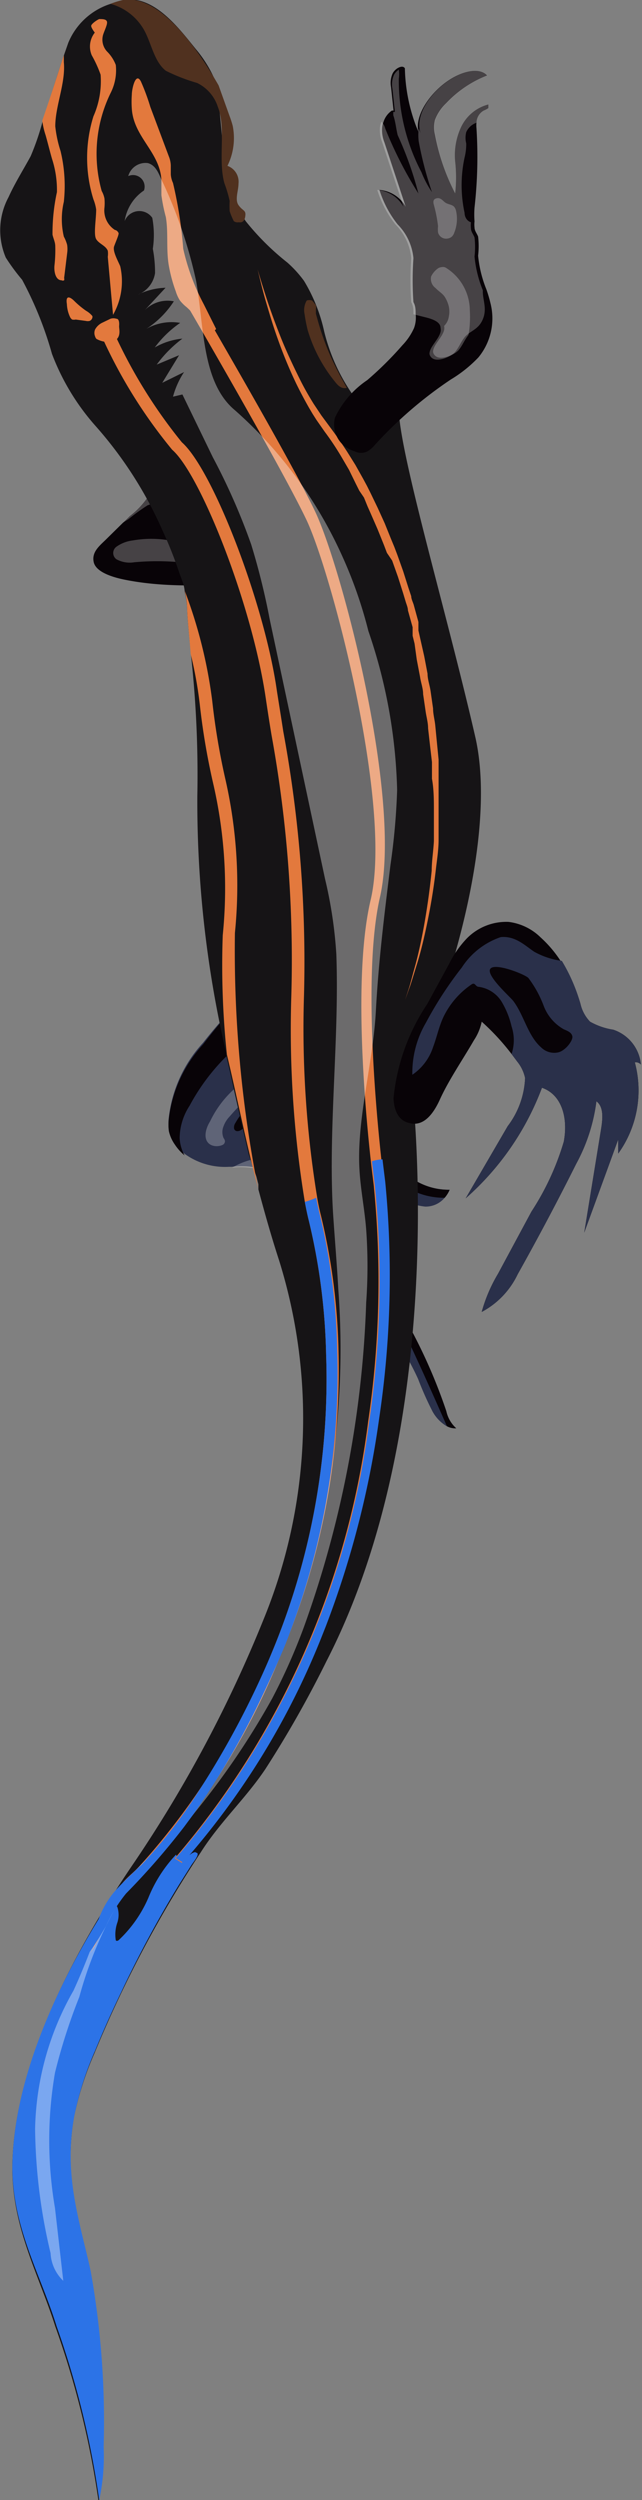 <svg id="Layer_1" data-name="Layer 1" xmlns="http://www.w3.org/2000/svg" viewBox="0 0 23.23 90.44"><rect x="0" y="0" width="23.23" height="90.44" fill="#808080" stroke="none"/><defs><style>.cls-1{fill:#2a304a;}.cls-2,.cls-8{fill:#fff;}.cls-2{opacity:0.25;}.cls-3{fill:#080307;}.cls-4{fill:#161416;}.cls-5{fill:#2c73e7;}.cls-6{fill:#e3793d;}.cls-7{fill:#50311f;}.cls-8{opacity:0.37;}</style></defs><title>lizard</title><path class="cls-1" d="M8.88,36a2.24,2.24,0,0,1,.58-.44h0a.73.73,0,0,1,.36-.08,1.36,1.36,0,0,1,.57.23l1,.6a.61.61,0,0,1,.31.33,1,1,0,0,1-.3.87l0,0-1,1.18-.65.74h0l0,0a1.39,1.39,0,0,1,1.26.33,13.74,13.74,0,0,1,1.08,1A11,11,0,0,0,15,42.69a2.34,2.34,0,0,0,1.27.35,1.09,1.09,0,0,1-.18.29h0a.9.9,0,0,1-.7.32,2.21,2.21,0,0,1-1-.36l-2.19-1.21v0a6.06,6.06,0,0,0,.64,2.21,15.11,15.11,0,0,0,1.28,2.56,19.28,19.28,0,0,1,2,4.19,1.16,1.16,0,0,0,.36.62.58.58,0,0,1-.34-.08,1.4,1.4,0,0,1-.49-.52,11.57,11.57,0,0,1-.52-1.17,10,10,0,0,0-1-1.72q-.74-1.06-1.51-2.1a2.19,2.19,0,0,1,.26.67c.08.33.15.69.22.91l.49,1.67c.09.32.42,1,.25,1.35a.37.37,0,0,1-.14.17c-.21.12-.45-.25-.55-.49a15.81,15.81,0,0,1-.71-2.13v0h-.07c-.15,0-.25-.27-.33-.48L11.4,46a.47.47,0,0,0-.12-.22.48.48,0,0,0-.16-.05c-.23-.07-.33-.46-.39-.8l-.3-1.65-.12-.64a2.94,2.94,0,0,0-1.92-.43H8.28a2.48,2.48,0,0,1-1.6-.47,1.79,1.79,0,0,1-.35-.39,1.36,1.36,0,0,1-.22-.49,1.75,1.75,0,0,1,0-.45,4.8,4.8,0,0,1,1.24-2.69A19,19,0,0,1,8.88,36Z"/><path class="cls-2" d="M8.05,41.42a.15.15,0,0,0,.09-.14.24.24,0,0,0-.05-.11.55.55,0,0,1,0-.43,1,1,0,0,1,.21-.34,11.76,11.76,0,0,1,1.15-1.15,2.59,2.59,0,0,1,.42-.33,4.11,4.11,0,0,1,.56-.23,2.41,2.41,0,0,0,.77-.51.81.81,0,0,0,.2-.28.51.51,0,0,0,0-.39c-.08-.15-.23-.14-.36-.12l-.45.07a.4.4,0,0,0-.37.27c0,.05,0,.11,0,.17a.48.48,0,0,1-.29.29,4.92,4.92,0,0,0-.93.6l.36,0A.42.42,0,0,1,9,39,3.75,3.75,0,0,0,7.6,40.57a1.15,1.15,0,0,0-.14.32C7.33,41.43,7.78,41.54,8.05,41.42Z"/><path class="cls-3" d="M8.88,36a2.24,2.24,0,0,1,.58-.44h0l.91,1a2,2,0,0,1-.7.51A7.53,7.53,0,0,0,6.86,40a2.19,2.19,0,0,0-.36,1.17,1.45,1.45,0,0,0,.18.63,1.79,1.79,0,0,1-.35-.39,1.36,1.36,0,0,1-.22-.49,1.75,1.75,0,0,1,0-.45,4.8,4.8,0,0,1,1.24-2.69A19,19,0,0,1,8.88,36Z"/><path class="cls-3" d="M9.71,39.45l0,0a1.39,1.39,0,0,1,1.26.33,13.74,13.74,0,0,1,1.08,1A11,11,0,0,0,15,42.69a2.34,2.34,0,0,0,1.27.35,1.09,1.09,0,0,1-.18.29h0a2.59,2.59,0,0,1-1.6-.53l-.77-.46-.87-.51a4.48,4.48,0,0,1-1.25-1,2,2,0,0,0-.32-.35A1,1,0,0,0,11,40.4a3.32,3.32,0,0,0-1-.21,1.27,1.27,0,0,0-1,.41c-.13.14-.26.33-.42.32a.12.12,0,0,1-.11-.09.29.29,0,0,1,.05-.21A3.05,3.05,0,0,1,9.71,39.45Z"/><path class="cls-3" d="M13.81,50.72a.37.37,0,0,1-.14.17,9.29,9.29,0,0,0-.56-1.81,20.09,20.09,0,0,1-.95-3.58,9.08,9.08,0,0,1,.69,1.29c.08.33.15.69.22.91l.49,1.67C13.66,49.69,14,50.38,13.81,50.72Z"/><path class="cls-3" d="M11.73,46.11a6.59,6.59,0,0,1,.69,2.15v0h-.07a1.12,1.12,0,0,0,0-.25,3.17,3.17,0,0,0-.27-.77A6.32,6.32,0,0,1,11.73,46.11Z"/><path class="cls-3" d="M12,42a.44.44,0,0,1,.23.09,6.06,6.06,0,0,0,.64,2.21,15.11,15.11,0,0,0,1.28,2.56,19.28,19.28,0,0,1,2,4.19,1.16,1.16,0,0,0,.36.62.58.58,0,0,1-.34-.08c-.42-.95-.84-1.9-1.28-2.84a10.73,10.73,0,0,0-.55-1.07c-.21-.34-.44-.64-.66-1a12.71,12.71,0,0,1-1.22-2.47A5.33,5.33,0,0,1,12,42Z"/><path class="cls-2" d="M8.4,42.24a2.7,2.7,0,0,1,1.46-.37,3,3,0,0,1,.61.15,1.48,1.48,0,0,1,.45.21,1.72,1.72,0,0,1,.35.4,11,11,0,0,1,1.11,2.51c-.29-.17-.44-.66-.72-.85a.13.13,0,0,0-.11,0c-.05,0-.09.09-.11.16a1.29,1.29,0,0,0,.09.72l.22.64c-.32-.31-.41-1-.72-1.32a1.45,1.45,0,0,0,0,.63s-.06,0-.07,0a4.43,4.43,0,0,1-.21-1,1.52,1.52,0,0,0-.3-.76l-.12-.64A2.94,2.94,0,0,0,8.4,42.24Z"/><path class="cls-3" d="M8.09,14.87A5.14,5.14,0,0,1,9.2,13a14.18,14.18,0,0,1-.73,2.82A2.09,2.09,0,0,1,9.7,15L8.27,17.32a4.51,4.51,0,0,1-1.08,1.34c-.24.18-.52.47-.25.63a.75.75,0,0,0,.27.07l2.82.39a9.7,9.7,0,0,1,2.69.42,1.21,1.21,0,0,1,.48.34c.14.19-.17.53-.37.69-2.75-.42-5.69.32-8.37-.24-.47-.1-1-.29-1.07-.63s.17-.55.41-.78l.65-.64.24-.24A3,3,0,0,0,5.79,17,1.76,1.76,0,0,0,5.53,16a9,9,0,0,1-.82-1.52,3.44,3.44,0,0,1,1.51,1.4c.41-1.36-.4-2.75-.49-4.16,1.07.89.56,2.37,1.58,3.29a12.57,12.57,0,0,1,1.1-3.37,1.12,1.12,0,0,1,.08.87Z"/><path class="cls-2" d="M7.15,19.88a3.83,3.83,0,0,0-2.34-.33,1.29,1.29,0,0,0-.6.23.28.28,0,0,0,0,.45,1,1,0,0,0,.65.11,9.17,9.17,0,0,1,1.66,0c.28,0,.54.1.82.13a1.36,1.36,0,0,0,.79-.12c-.06-.15-.22-.13-.39-.18A2.58,2.58,0,0,1,7.15,19.88Z"/><path class="cls-2" d="M7.49,16.66a1.53,1.53,0,0,1-.46.9,11.38,11.38,0,0,1-1.69.72,7.23,7.23,0,0,0-.69.5l-.21.13.24-.24A3,3,0,0,0,5.79,17,1.76,1.76,0,0,0,5.53,16l.49.23a.58.58,0,0,0,.46,0c0,.06.09.11.17.09a.16.16,0,0,0,.12-.15,1.21,1.21,0,0,0,0-.18.38.38,0,0,1,.2-.35c.14.16.1.36.12.54A.44.44,0,0,0,7.49,16.66Z"/><path class="cls-4" d="M7.86,3.1a1.61,1.61,0,0,1,0,.22c.11.76.15,1.51.24,2.27A5.12,5.12,0,0,0,8.89,8a9.32,9.32,0,0,0,1.51,1.5,4.15,4.15,0,0,1,.6.66,6,6,0,0,1,.73,1.83,6.85,6.85,0,0,0,1.4,2.77s1.36-1.61,1.33-.07a4,4,0,0,0,0,.53c.25,2.07,1.78,7.26,2.74,11.45.5,2.2,0,5.21-.7,7.71-.15.56-.31,1.1-.47,1.6-.37,1.17-.72,2.13-.94,2.67l-.2.5s.07.55.13,1.49c.23,3.52.38,12.48-3.21,19.46A39.21,39.21,0,0,1,9.6,64c-.71,1.06-1.63,1.9-2.33,3a43,43,0,0,0-3.85,7.27,11.6,11.6,0,0,0-.74,2.3c-.38,2.17.18,3.84.58,5.66a30.93,30.93,0,0,1,.47,6.37,7.5,7.5,0,0,1-.16,1.92A32.2,32.2,0,0,0,2,84.16C1.4,82.26.38,80.49.45,78.22c.1-3.42,2-7.32,4.41-10.85A47,47,0,0,0,9.53,58.6a19.19,19.19,0,0,0,.57-13c-.29-.89-.53-1.75-.75-2.57l0-.19-.07-.27L9,41.77l-.2-.86-.29-1.28c-.11-.49-.22-1-.33-1.46l0-.09A40.17,40.17,0,0,1,7.14,28.8a39.71,39.71,0,0,0-.23-5.11C6.85,23,6.78,22.38,6.77,22a3.14,3.14,0,0,0-.09-.6c0-.21-.11-.44-.2-.7a15,15,0,0,0-.6-1.51,14.5,14.5,0,0,0-2.44-3.8A8.4,8.4,0,0,1,1.88,12.8,13.11,13.11,0,0,0,.8,10.12a7.32,7.32,0,0,1-.59-.8,2.53,2.53,0,0,1,.1-2.19c.23-.51.54-1,.8-1.48a9.22,9.22,0,0,0,.45-1.33c.25-.76.53-1.66.76-2.34l.15-.43A2.46,2.46,0,0,1,4,.14,3,3,0,0,1,4.46,0c1.1-.19,2,1,2.62,1.77A4.46,4.46,0,0,1,7.86,3.1Z"/><path class="cls-5" d="M7.07,67a.35.35,0,0,0-.16.07l-.17.12c-.16.09-.35,0-.37-.1a5,5,0,0,0-1,1.56,4.6,4.6,0,0,1-1.08,1.54s-.07.05-.1,0a0,0,0,0,1,0,0,1.31,1.31,0,0,1,.06-.65.91.91,0,0,0,0-.54c-.06-.14-.2-.08-.36-.09C1.92,72,.53,75.3.45,78.22c-.06,2.27,1,4,1.6,5.94a32.2,32.2,0,0,1,1.54,6.28,7.5,7.5,0,0,0,.16-1.92,30.93,30.93,0,0,0-.47-6.37c-.4-1.82-1-3.49-.58-5.66a11.6,11.6,0,0,1,.74-2.3q.43-1.05.94-2.11Q5,70.76,5.74,69.44q.37-.66.77-1.31l.41-.65c.06-.1.36-.45.17-.46Z"/><path class="cls-6" d="M3.59.69c.12,0,.25,0,.28.09s-.09.32-.14.48a.63.63,0,0,0,.14.6,1.38,1.38,0,0,1,.32.49,1.82,1.82,0,0,1-.18,1,5,5,0,0,0-.33,3.56.9.9,0,0,1,.1.27,1.83,1.83,0,0,1,0,.33.84.84,0,0,0,.38.81c.05,0,.11.06.13.11s-.1.31-.16.48.12.49.22.72a2.45,2.45,0,0,1-.26,1.76L3.9,9.29a.75.75,0,0,0,0-.22c-.08-.19-.32-.25-.42-.42s0-.72,0-1.07a1.6,1.6,0,0,0-.1-.37,5.05,5.05,0,0,1,0-3A3.14,3.14,0,0,0,3.64,2.7,4.38,4.38,0,0,0,3.32,2a.81.81,0,0,1,.11-.82S3.29,1,3.3.93,3.51.72,3.59.69Z"/><path class="cls-6" d="M2.31,2c0,.08,0,.17,0,.25C2.38,3,2,3.83,2,4.57a4.36,4.36,0,0,0,.19.89A5.36,5.36,0,0,1,2.31,7.3a2.75,2.75,0,0,0,0,1.26,1.37,1.37,0,0,1,.12.3,1.06,1.06,0,0,1,0,.3l-.11.9a.12.12,0,0,1,0,.08.09.09,0,0,1-.09,0c-.21,0-.28-.29-.26-.53A4.9,4.9,0,0,0,2,8.91c0-.15-.07-.28-.1-.42a7,7,0,0,1,.16-1.54,3.64,3.64,0,0,0-.18-1.21c-.08-.28-.15-.57-.23-.85a2.68,2.68,0,0,1-.12-.53v0C1.81,3.56,2.09,2.67,2.31,2Z"/><path class="cls-6" d="M3.11,11.24a.84.84,0,0,1,.23.19.1.1,0,0,1,0,.07.16.16,0,0,1-.1.11.28.28,0,0,1-.13,0l-.37-.05a.32.32,0,0,1-.13,0,.26.26,0,0,1-.07-.08A1.21,1.21,0,0,1,2.42,11c-.05-.31.09-.28.25-.13A3.26,3.26,0,0,0,3.11,11.24Z"/><path class="cls-6" d="M3.49,12.26a.23.23,0,0,1-.05-.09.33.33,0,0,1,0-.25.58.58,0,0,1,.27-.25L4,11.53a.35.35,0,0,1,.21,0c.1,0,.11.15.1.26s.11.44-.23.57A.9.9,0,0,1,3.49,12.26Z"/><path class="cls-6" d="M6.11,5.66A.93.93,0,0,1,6.18,6c0,.1,0,.21,0,.31a.89.89,0,0,0,.08.31A15.41,15.41,0,0,1,6.63,9a8,8,0,0,0,.74,2l.45.9a.28.28,0,0,1-.3.1.43.43,0,0,1-.18-.19,3.37,3.37,0,0,0-.59-.7,1.44,1.44,0,0,1-.24-.24,1.32,1.32,0,0,1-.15-.33,5.31,5.31,0,0,1-.24-.87C6,9.07,6.1,8.42,6,7.85a6.1,6.1,0,0,1-.16-.79c0-.18,0-.37,0-.56-.06-1-1-1.54-1.07-2.56a3.68,3.68,0,0,1,0-.52c0-.2.14-.84.33-.47a7.88,7.88,0,0,1,.34.92Z"/><path class="cls-7" d="M7.91,3.09,8.3,4.18a3.73,3.73,0,0,1,.12.37A2.27,2.27,0,0,1,8.23,6a.61.61,0,0,1,.4.64c0,.26-.14.58,0,.78s.26.18.25.35-.07.3-.24.27A.23.23,0,0,1,8.46,8a2.52,2.52,0,0,1-.15-.36,2.94,2.94,0,0,1,0-.37,4.61,4.61,0,0,0-.19-.64c-.24-.85.07-2-.24-2.77A1.45,1.45,0,0,0,7.13,3,6.58,6.58,0,0,1,6,2.56c-.43-.34-.52-1-.79-1.48A2,2,0,0,0,4,.14,3,3,0,0,1,4.46,0C5.74-.2,7.08,1.64,7.91,3.09Z"/><path class="cls-6" d="M9.32,9.74s.12.43.36,1.16c.12.36.28.8.47,1.28s.43,1,.72,1.58c.14.28.3.56.48.85l.14.21.14.21.31.42c.21.28.42.58.62.89l.3.48.28.5.14.26.13.26.13.27.13.27.25.55.23.57.12.29.11.29.21.59.19.6.1.3c0,.1.06.21.09.31l.17.62,0,.15,0,.16.07.31.14.62.12.63c0,.21.08.42.11.63l.09.63c0,.21.06.41.08.62l.06.62.06.61,0,.61c0,.4,0,.79,0,1.18v1s0,0,0,0v.11c0,.37-.06.73-.1,1.08-.08.7-.19,1.34-.31,1.92s-.24,1.07-.37,1.49l-.09.29-.08.26-.07.22-.07.19-.12.34.11-.34.06-.19.06-.22.07-.26.08-.29c.11-.41.22-.91.32-1.48s.19-1.2.26-1.89c0-.34.06-.7.08-1.07v-.54l0-.56c0-.38,0-.77-.07-1.16l0-.6-.07-.6-.07-.62c0-.21-.06-.41-.09-.62l-.09-.62c0-.21-.08-.41-.11-.62l-.12-.63L15,23.28,14.93,23l0-.16,0-.15-.17-.61c0-.1-.05-.21-.08-.31l-.09-.3-.19-.6-.21-.59L14,20l-.11-.29-.23-.57-.24-.55-.12-.27L13.17,18,13,17.75l-.13-.26L12.63,17l-.28-.48c-.19-.32-.39-.62-.6-.9l-.3-.43-.14-.22-.13-.22q-.25-.44-.46-.87a16.42,16.42,0,0,1-.67-1.62c-.18-.5-.31-.95-.42-1.32s-.18-.67-.23-.87Z"/><path class="cls-6" d="M7,10.59c0,.06,3.46,5.92,4.41,7.93s3.15,10.35,2.34,13.93c-.61,2.66-.16,7.57.05,9.5.06.5.1.81.1.82a35,35,0,0,1-.22,8.55,34.09,34.09,0,0,1-1.93,7.52l-.17.43a27.81,27.81,0,0,1-5,8.12l-.26-.16a30.05,30.05,0,0,0,7-15.8,34.76,34.76,0,0,0,.21-8.47c0-.06-.05-.4-.11-.94-.22-2-.65-6.8,0-9.5.78-3.44-1.43-11.81-2.33-13.71s-4.36-7.84-4.4-7.9Z"/><path class="cls-6" d="M4.11,12a18.31,18.31,0,0,0,2.47,4c1.13,1,3,5.87,3.44,9,.08.51.16,1,.23,1.46A45.77,45.77,0,0,1,11,36a37.93,37.93,0,0,0,.49,7.4c.07.39.13.59.13.6a22.79,22.79,0,0,1,.63,4.92A26.3,26.3,0,0,1,10.51,59q-.17.43-.35.86a25.91,25.91,0,0,1-4.93,7.89,6.08,6.08,0,0,0-1.43,1.81,5.42,5.42,0,0,1-.53,1.11A5.44,5.44,0,0,0,3.56,70a12.29,12.29,0,0,1,.51-1.27,3,3,0,0,1,.38-.63c.17-.2.4-.38.58-.57A25.46,25.46,0,0,0,9.8,59.87,25.71,25.71,0,0,0,11.8,49a22.59,22.59,0,0,0-.63-4.86s-.06-.23-.14-.66a38.44,38.44,0,0,1-.49-7.42,45.46,45.46,0,0,0-.71-9.44c-.08-.47-.16-1-.23-1.47-.52-3.39-2.36-8-3.37-8.88a18.12,18.12,0,0,1-2.53-4.06Z"/><path class="cls-6" d="M6.68,21.36a17.27,17.27,0,0,1,1,4,24.89,24.89,0,0,0,.48,2.85,17.3,17.3,0,0,1,.34,5.54A44.36,44.36,0,0,0,9.34,43c-.45-1.72-.76-3.31-1.13-4.85a30.79,30.79,0,0,1-.15-4.32,16.85,16.85,0,0,0-.34-5.46,25,25,0,0,1-.49-2.88,14.72,14.72,0,0,0-.33-1.83C6.85,23,6.78,22.38,6.77,22A3.14,3.14,0,0,0,6.68,21.36Z"/><path class="cls-7" d="M11.1,10.87a.32.32,0,0,1,.19,0l.07.08.07.09a.34.34,0,0,1,0,.14l0,.17.09.32a9.63,9.63,0,0,0,.52,1.39q.13.27.27.54l.24.43c-.19.05-.32-.08-.42-.21a5.38,5.38,0,0,1-1-1.89,5.69,5.69,0,0,1-.11-.57A.68.68,0,0,1,11.1,10.87Z"/><path class="cls-3" d="M15.07,4.6l.07.17c-.14-.6.43-1.42,1.09-1.86.49-.33,1.12-.49,1.4-.18a4.07,4.07,0,0,0-1.48,1,1.62,1.62,0,0,0-.41.61,1.09,1.09,0,0,0,0,.53A7.78,7.78,0,0,0,16.47,7a5.23,5.23,0,0,0,0-1.16,2.4,2.4,0,0,1,.2-1.21,1.51,1.51,0,0,1,1-.85s0,.1,0,.13A.86.86,0,0,1,17.5,4a.52.52,0,0,0-.26.44,1.06,1.06,0,0,0,0,.19,16.3,16.3,0,0,1-.07,2.88,3.38,3.38,0,0,0,0,.5,1,1,0,0,0,0,.22c0,.12.09.22.13.33a3,3,0,0,1,0,.69,4.34,4.34,0,0,0,.3,1.22c.06.17.11.34.15.51a2.22,2.22,0,0,1-.44,1.95,4.74,4.74,0,0,1-1,.8,15,15,0,0,0-2.75,2.37,1.06,1.06,0,0,1-.25.22.51.51,0,0,1-.49,0,1,1,0,0,1-.7-1.21,3.38,3.38,0,0,1,1.17-1.36,12.37,12.37,0,0,0,1.27-1.26,2.2,2.2,0,0,0,.42-.62,1.07,1.07,0,0,0,.06-.5c0-.15,0-.3-.08-.44a11.24,11.24,0,0,1,0-1.59,2,2,0,0,0-.57-1.22,3.85,3.85,0,0,1-.66-1.25,1.2,1.2,0,0,1,.95.61l-.77-2.33a1.19,1.19,0,0,1-.08-.56.77.77,0,0,1,.05-.19A.78.78,0,0,1,14.18,4l.06,0-.09-.84a.84.84,0,0,1,.06-.51.53.53,0,0,1,.17-.18c.1-.06.21-.09.27,0A6.27,6.27,0,0,0,15.07,4.6Z"/><path class="cls-2" d="M16.24,2.91c.49-.33,1.12-.49,1.4-.18a4.07,4.07,0,0,0-1.48,1,1.62,1.62,0,0,0-.41.61,1.09,1.09,0,0,0,0,.53A7.78,7.78,0,0,0,16.47,7a5.23,5.23,0,0,0,0-1.16,2.4,2.4,0,0,1,.2-1.21,1.51,1.51,0,0,1,1-.85s0,.1,0,.13A.86.86,0,0,1,17.5,4a.52.52,0,0,0-.26.44.64.64,0,0,0-.37.34.84.84,0,0,0,0,.41,2,2,0,0,1-.06.51,4.74,4.74,0,0,0,0,2c0,.15.09.3.23.34h0a1,1,0,0,0,0,.22c0,.12.09.22.13.33a3,3,0,0,1,0,.69,4.34,4.34,0,0,0,.3,1.22.44.44,0,0,0,0,.05c0,.31.16.62,0,1s-.45.41-.65.64l0,0c-.14.17-.21.37-.35.54s-.64.39-.84.22a.23.23,0,0,1-.09-.15c0-.25.33-.51.4-.79a.36.36,0,0,0,0-.15c0-.22-.3-.32-.54-.38l-.44-.11c0-.15,0-.3-.08-.44a11.24,11.24,0,0,1,0-1.59,2,2,0,0,0-.57-1.22,3.85,3.85,0,0,1-.66-1.25,1.2,1.2,0,0,1,.95.61l-.77-2.33a1.19,1.19,0,0,1-.08-.56.77.77,0,0,1,.05-.19.54.54,0,0,1,.14.25A14.54,14.54,0,0,0,15.14,7a12.58,12.58,0,0,0-.75-2.11c-.06-.24-.08-.5-.16-.72l0-.12.06,0-.09-.84a.84.84,0,0,1,.06-.51.53.53,0,0,1,.17-.18,1.11,1.11,0,0,1,0,.33,7.13,7.13,0,0,0,.82,3.38,3.64,3.64,0,0,0,.38.72,13.08,13.08,0,0,1-.48-1.84,2,2,0,0,1,0-.46l.07.17C15,4.17,15.58,3.35,16.24,2.91Z"/><path class="cls-2" d="M15.85,8.18a1,1,0,0,0,0,.23.3.3,0,0,0,.34.22.29.29,0,0,0,.17-.08.37.37,0,0,0,.08-.14,1.33,1.33,0,0,0,.06-.79.33.33,0,0,0-.06-.13c-.07-.09-.21-.09-.31-.15s-.17-.19-.31-.17-.15.11-.13.21A5.18,5.18,0,0,1,15.85,8.18Z"/><path class="cls-2" d="M16.14,9.69A1.83,1.83,0,0,1,17,11.23a3.79,3.79,0,0,1,0,.47,3,3,0,0,1-.05.42l0,0c-.14.17-.21.37-.35.54s-.64.39-.84.22a.23.23,0,0,1-.09-.15c0-.25.33-.51.4-.79a.36.36,0,0,0,0-.15.58.58,0,0,0,.17-.34.86.86,0,0,0,0-.36,1.13,1.13,0,0,0-.16-.37c-.09-.12-.22-.19-.32-.3A.41.41,0,0,1,15.6,10a.78.78,0,0,1,.26-.3A.36.36,0,0,1,16,9.66.2.2,0,0,1,16.14,9.69Z"/><path class="cls-8" d="M13.33,22.83a16,16,0,0,0-1-2.83,15.55,15.55,0,0,0-3.83-5.16c-1.2-1-1.11-3-1.4-4.66A16.9,16.9,0,0,0,5.82,6.45c-.1-.23-.21-.48-.47-.55a.65.65,0,0,0-.71.47.42.42,0,0,1,.57.52A1.62,1.62,0,0,0,4.51,8a.57.57,0,0,1,1-.12A3.41,3.41,0,0,1,5.53,9a4.67,4.67,0,0,1,.08.88,1,1,0,0,1-.62.78,2.41,2.41,0,0,1,1-.25l-.76.82a1.16,1.16,0,0,1,1.06-.33,3.35,3.35,0,0,1-1,1,1.84,1.84,0,0,1,1.23-.22,3.88,3.88,0,0,0-.92.89,2.46,2.46,0,0,1,1-.32,4.5,4.5,0,0,0-.93.94l.81-.34-.61,1,.79-.39a3.06,3.06,0,0,0-.4.89l.34-.08L7.7,16.54A23,23,0,0,1,9.09,19.7a25.3,25.3,0,0,1,.67,2.71l2,9.38a16,16,0,0,1,.41,2.73c.11,3.11-.3,6.33-.12,9.35.06.92.14,1.84.19,2.76a28.91,28.91,0,0,1-2.27,13.6,25.13,25.13,0,0,1-2,3.63,26.72,26.72,0,0,1-2.66,3.39,10.5,10.5,0,0,0-1.4,1.67,5,5,0,0,0-.25.51,23.85,23.85,0,0,1-1,2.58,10.46,10.46,0,0,0-1.39,5,20.2,20.2,0,0,0,.56,4.5,1.48,1.48,0,0,0,.46,1l-.3-2.63a14.49,14.49,0,0,1,0-4.9,20.84,20.84,0,0,1,.88-2.74,14.38,14.38,0,0,1,1.57-3.67c.14-.19.32-.31.47-.49s.34-.44.53-.65l.73-.81q.71-.82,1.37-1.67a27.71,27.71,0,0,0,2.31-3.51A21.6,21.6,0,0,0,11,58.85a38.29,38.29,0,0,0,2.25-11.73,18.55,18.55,0,0,0,0-2.64c-.06-.78-.22-1.52-.25-2.31-.07-1.77.5-3.74.6-5.59s.31-3.51.53-5.3a24.31,24.31,0,0,0,.24-2.7A19.06,19.06,0,0,0,13.33,22.83Z"/><path class="cls-5" d="M10.16,59.88q-.31.72-.65,1.43A29.05,29.05,0,0,1,7,65.63l-.34.46A26.46,26.46,0,0,1,4.56,68.5a5.28,5.28,0,0,0-.72,1.17q-.19.33-.4.66c-.13.2-.31.42-.42.62a9.33,9.33,0,0,0,.5-1.38,3.34,3.34,0,0,1,.59-1.1c.3-.35.66-.68,1-1A18,18,0,0,0,7.25,64.7,32,32,0,0,0,9.8,59.87,25.71,25.71,0,0,0,11.8,49a22.59,22.59,0,0,0-.63-4.86s-.06-.23-.14-.66a3.1,3.1,0,0,0,.41-.15c.07.39.13.59.13.6a22.79,22.79,0,0,1,.63,4.92A26.3,26.3,0,0,1,10.51,59Q10.35,59.45,10.16,59.88Z"/><path class="cls-5" d="M13.84,41.94c.06.5.1.81.1.82a35,35,0,0,1-.22,8.55,34.09,34.09,0,0,1-1.93,7.52l-.17.43a27.81,27.81,0,0,1-5,8.12l-.26-.16a30.05,30.05,0,0,0,7-15.8,34.76,34.76,0,0,0,.21-8.47c0-.06-.05-.4-.11-.94A1.33,1.33,0,0,1,13.84,41.94Z"/><path class="cls-3" d="M18.4,33.35a2,2,0,0,1,1.16.56,4.33,4.33,0,0,1,.73.86A6.36,6.36,0,0,1,21,36.3a1.37,1.37,0,0,0,.35.66,2.47,2.47,0,0,0,.84.29,1.47,1.47,0,0,1,1,1.26.25.25,0,0,0-.22-.08,3.91,3.91,0,0,1-.6,3.3l0-.51-1.23,3.37.61-3.75c.06-.37.1-.8-.17-1a6.41,6.41,0,0,1-.73,2.26q-1,2-2.12,4a3,3,0,0,1-1.3,1.36,5.56,5.56,0,0,1,.59-1.38l1.21-2.25A9.57,9.57,0,0,0,20.4,41.3c.16-.86-.07-1.7-.79-1.95a10,10,0,0,1-2.76,4l1.52-2.61A3.09,3.09,0,0,0,19,39a1.39,1.39,0,0,0-.28-.59l-.21-.28a8.48,8.48,0,0,0-1.08-1.17,1.9,1.9,0,0,1-.28.67c-.41.71-.92,1.45-1.24,2.16-.21.46-.57,1-1.12.83-.39-.09-.54-.49-.55-.9a7.43,7.43,0,0,1,1.22-3.4l.79-1.45a3.71,3.71,0,0,1,.64-.92A2,2,0,0,1,18.4,33.35Z"/><path class="cls-1" d="M19.33,34.43a2.8,2.8,0,0,0,1,.33A6.36,6.36,0,0,1,21,36.3a1.37,1.37,0,0,0,.35.66,2.47,2.47,0,0,0,.84.29,1.47,1.47,0,0,1,1,1.26.25.25,0,0,0-.22-.08,3.91,3.91,0,0,1-.6,3.3l0-.51-1.23,3.37.61-3.75c.06-.37.1-.8-.17-1a6.41,6.41,0,0,1-.73,2.26q-1,2-2.12,4a3,3,0,0,1-1.3,1.36,5.56,5.56,0,0,1,.59-1.38l1.21-2.25A9.57,9.57,0,0,0,20.4,41.3c.16-.86-.07-1.7-.79-1.95a10,10,0,0,1-2.76,4l1.52-2.61A3.09,3.09,0,0,0,19,39a1.39,1.39,0,0,0-.28-.59l-.21-.28a1.58,1.58,0,0,0,0-1,3.09,3.09,0,0,0-.37-.91,1.16,1.16,0,0,0-.81-.52c-.14,0-.13-.19-.28-.08a3,3,0,0,0-1,1.16c-.17.36-.24.73-.38,1.1a1.93,1.93,0,0,1-.75,1A3.59,3.59,0,0,1,15.41,37a13.62,13.62,0,0,1,1.3-2,2.72,2.72,0,0,1,1.41-1.1C18.65,33.85,19,34.21,19.33,34.43Z"/><path class="cls-3" d="M19.12,35.38a4,4,0,0,1,.55,1,1.64,1.64,0,0,0,.72.85c.13.06.29.11.32.26s-.25.52-.51.58a.67.67,0,0,1-.62-.18c-.48-.42-.61-1.14-1-1.67-.11-.15-1-.93-.84-1.17S19,35.25,19.12,35.38Z"/></svg>